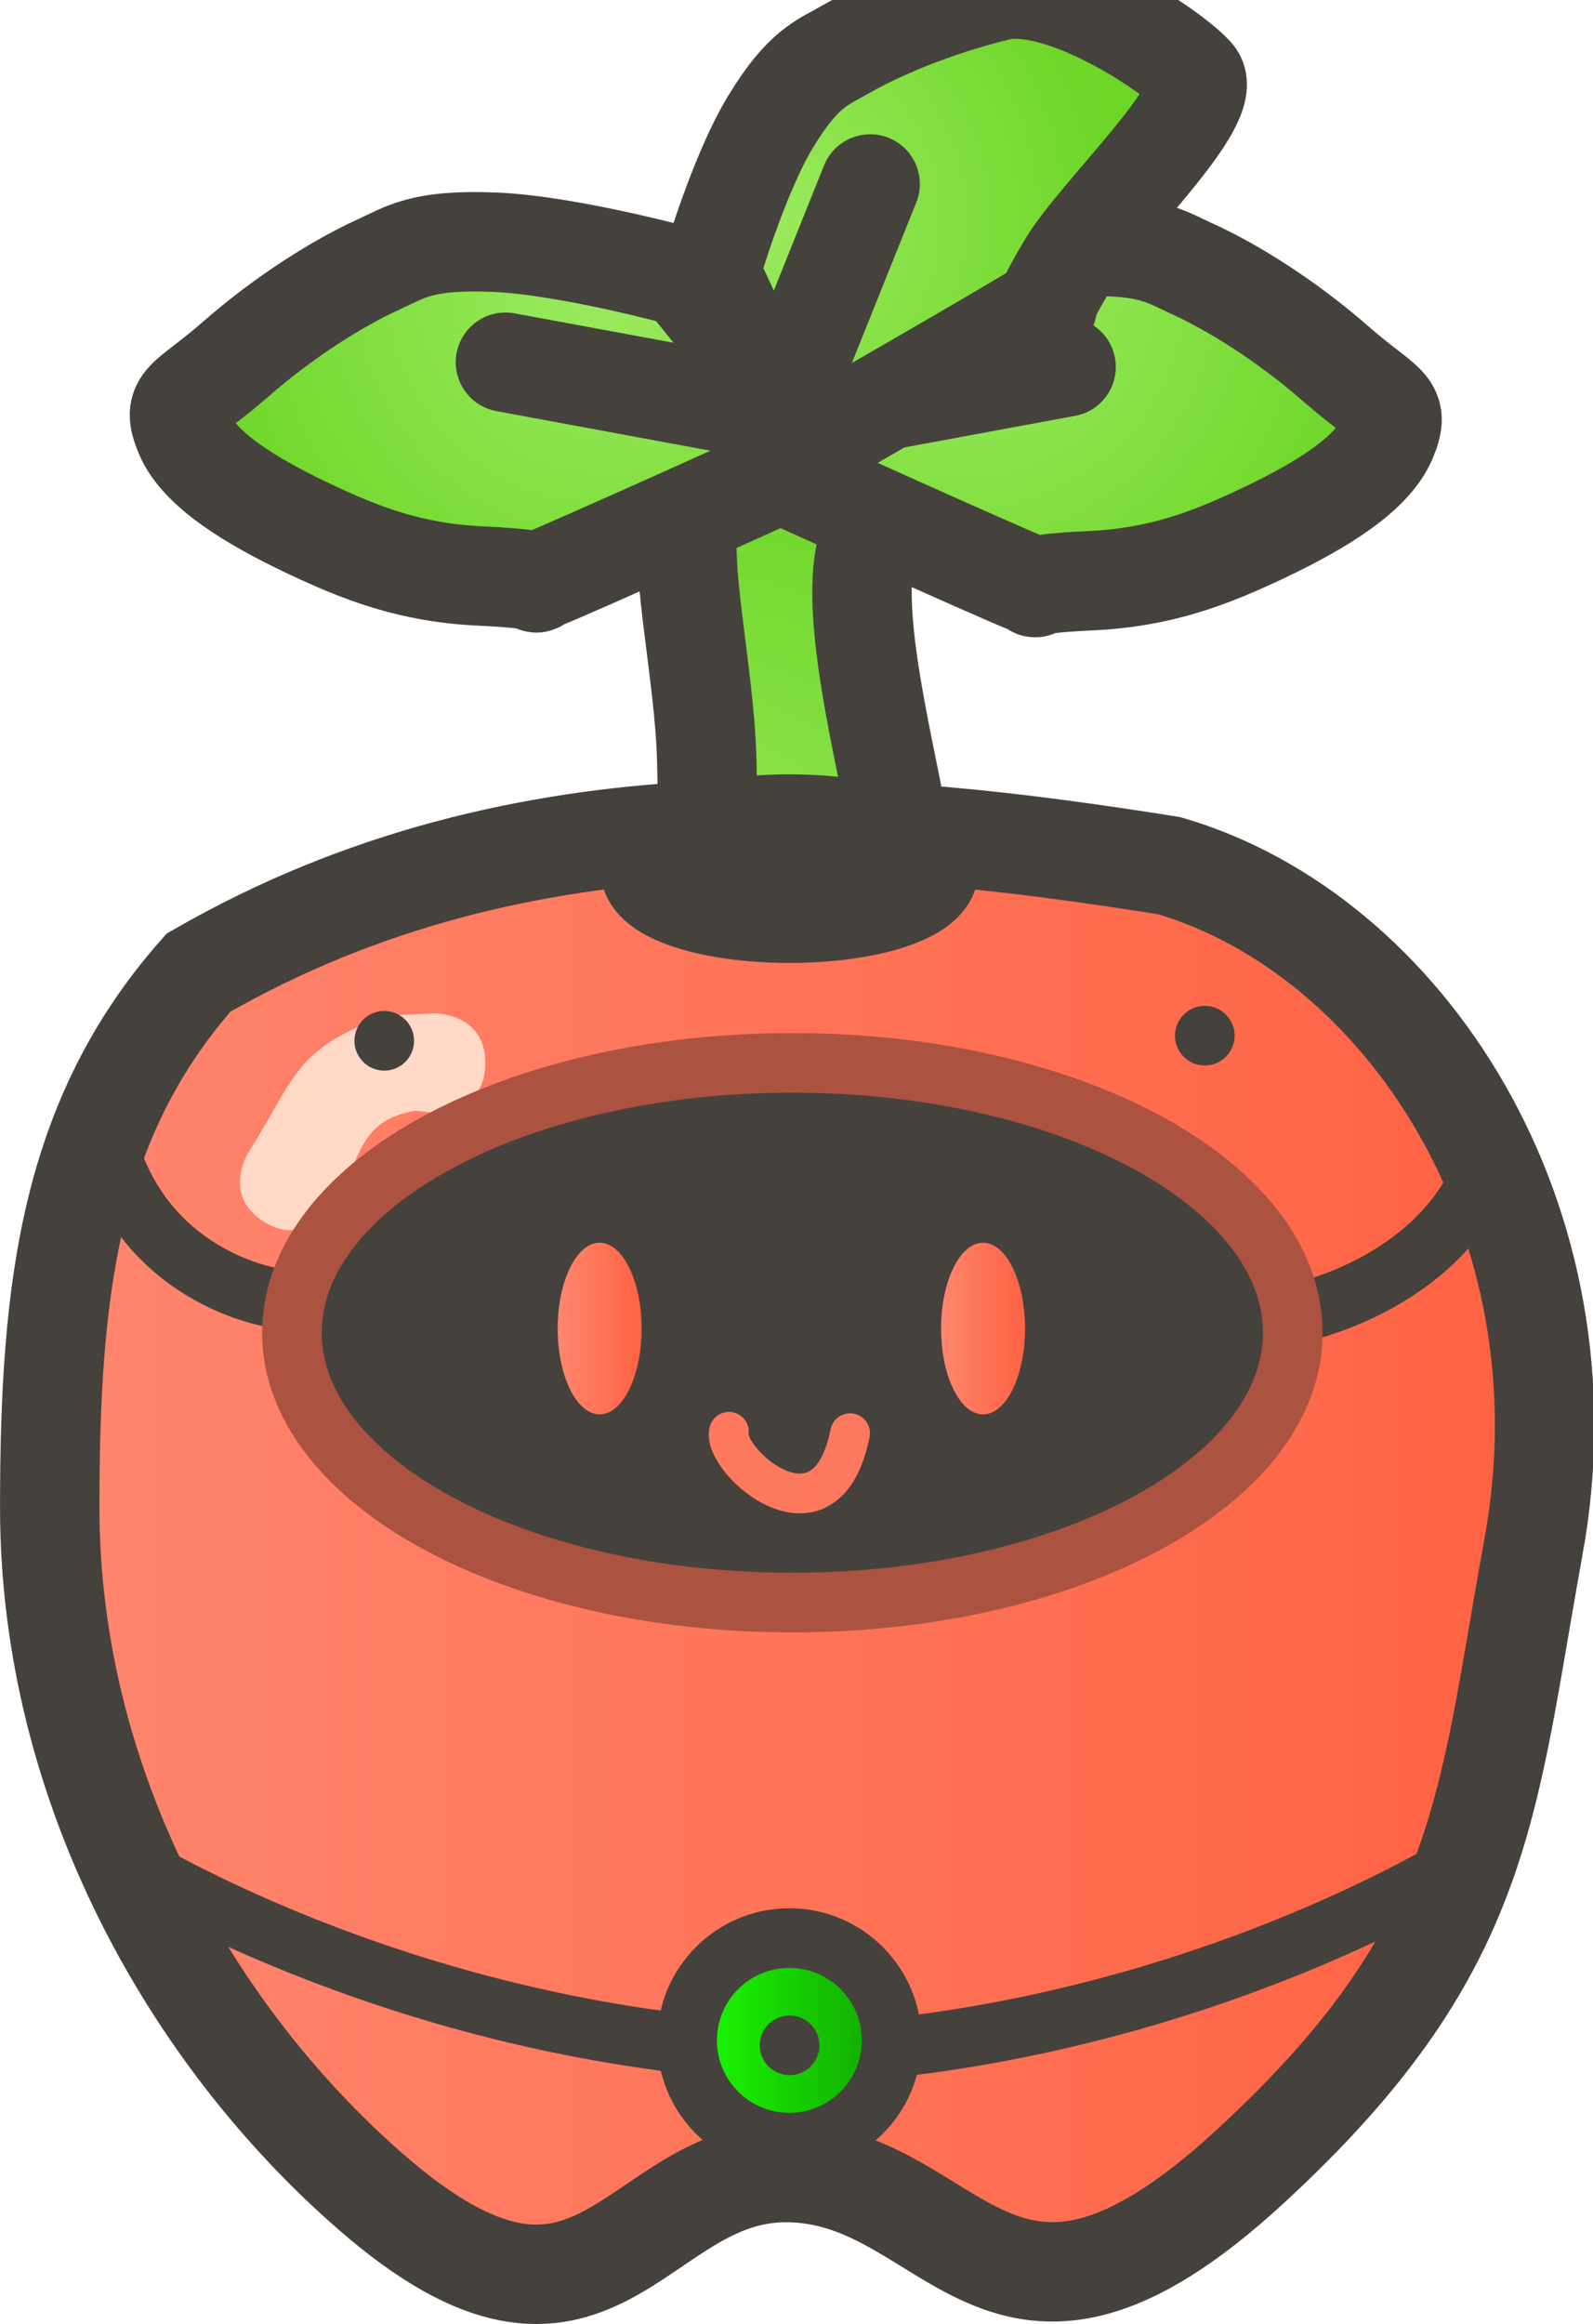 <svg version="1.1" xmlns="http://www.w3.org/2000/svg" xmlns:xlink="http://www.w3.org/1999/xlink" width="40.069" height="58.437" viewBox="0,0,40.069,58.437"><defs><radialGradient cx="237.013" cy="171.072" r="14.817" gradientUnits="userSpaceOnUse" id="color-1"><stop offset="0" stop-color="#9ceb60"/><stop offset="1" stop-color="#6dd627"/></radialGradient><linearGradient x1="222.034" y1="184.82" x2="259.602" y2="184.82" gradientUnits="userSpaceOnUse" id="color-2"><stop offset="0" stop-color="#ff866e"/><stop offset="1" stop-color="#ff6242"/></linearGradient><linearGradient x1="238.067" y1="196.521" x2="243.211" y2="196.521" gradientUnits="userSpaceOnUse" id="color-3"><stop offset="0" stop-color="#1bff00"/><stop offset="1" stop-color="#11a300"/></linearGradient><radialGradient cx="236.069" cy="152.282" r="10.814" gradientUnits="userSpaceOnUse" id="color-4"><stop offset="0" stop-color="#9ceb60"/><stop offset="1" stop-color="#6dd627"/></radialGradient><radialGradient cx="236.747" cy="154.925" r="2.14" gradientUnits="userSpaceOnUse" id="color-5"><stop offset="0" stop-color="#9ceb60"/><stop offset="1" stop-color="#6dd627"/></radialGradient><radialGradient cx="240.644" cy="167.058" r="3.509" gradientUnits="userSpaceOnUse" id="color-6"><stop offset="0" stop-color="#9ceb60"/><stop offset="1" stop-color="#6dd627"/></radialGradient><radialGradient cx="245.028" cy="152.4" r="10.814" gradientUnits="userSpaceOnUse" id="color-7"><stop offset="0" stop-color="#9ceb60"/><stop offset="1" stop-color="#6dd627"/></radialGradient><radialGradient cx="244.35" cy="155.044" r="2.14" gradientUnits="userSpaceOnUse" id="color-8"><stop offset="0" stop-color="#9ceb60"/><stop offset="1" stop-color="#6dd627"/></radialGradient><linearGradient x1="234.811" y1="178.622" x2="236.923" y2="178.622" gradientUnits="userSpaceOnUse" id="color-9"><stop offset="0" stop-color="#ff866e"/><stop offset="1" stop-color="#ff6242"/></linearGradient><linearGradient x1="244.454" y1="178.622" x2="246.567" y2="178.622" gradientUnits="userSpaceOnUse" id="color-10"><stop offset="0" stop-color="#ff866e"/><stop offset="1" stop-color="#ff6242"/></linearGradient><radialGradient cx="239.659" cy="150.73" r="9.252" gradientUnits="userSpaceOnUse" id="color-11"><stop offset="0" stop-color="#9ceb60"/><stop offset="1" stop-color="#6dd627"/></radialGradient><radialGradient cx="241.636" cy="152.42" r="1.831" gradientUnits="userSpaceOnUse" id="color-12"><stop offset="0" stop-color="#9ceb60"/><stop offset="1" stop-color="#6dd627"/></radialGradient></defs><g transform="translate(-220.784,-145.216)"><g data-paper-data="{&quot;isPaintingLayer&quot;:true}" fill-rule="nonzero" stroke-linejoin="miter" stroke-miterlimit="10" stroke-dasharray="" stroke-dashoffset="0" style="mix-blend-mode: normal"><path d="M243.484,170.25c0,0 -1.624,3.866 -2.179,2.631c-0.555,-1.235 -1.141,-0.508 -1.893,-2.515c-0.752,-2.007 -0.805,-3.652 -0.85,-5.976c-0.046,-2.324 -0.784,-5.222 -0.38,-6.406c0.404,-1.184 1.369,-1.63 2.885,-1.907c1.517,-0.277 2.073,0.995 1.531,2.878c-0.542,1.883 0.748,6.166 0.902,7.876c0.154,1.711 -0.06,3.893 -0.06,3.893" fill="url(#color-1)" stroke="#45413c" stroke-width="2.5" stroke-linecap="round"/><path d="M259.355,184.115c-1.195,6.554 -1.196,10.123 -7.137,15.589c-6.36,5.852 -7.404,0.14 -11.668,0.14c-3.838,0 -4.773,5.415 -10.43,0.492c-4.499,-3.915 -8.085,-10.178 -8.085,-17.218c0,-5.518 0.5,-9.775 3.741,-13.445c8.253,-4.755 17.144,-3.843 24.415,-2.69c5.905,1.721 10.665,8.903 9.165,17.133z" fill="url(#color-2)" stroke="#45413c" stroke-width="2.5" stroke-linecap="butt"/><path d="M232.992,171.948c0,1.25 -1.25,1.25 -1.25,1.25l-0.519,-0.053c-1.433,0.259 -1.3,1.138 -2.08,2.392c0,0 -0.662,1.06 -1.722,0.398c-1.06,-0.662 -0.398,-1.722 -0.398,-1.722c1.227,-1.952 1.165,-2.624 3.482,-3.462l1.237,-0.053c0,0 1.25,0 1.25,1.25z" fill="#ffd9c6" stroke="none" stroke-width="0.5" stroke-linecap="butt"/><path d="M243.211,196.521c0,1.42 -1.151,2.572 -2.572,2.572c-1.42,0 -2.572,-1.151 -2.572,-2.572c0,-1.42 1.151,-2.572 2.572,-2.572c1.42,0 2.572,1.151 2.572,2.572z" fill="url(#color-3)" stroke="#45413c" stroke-width="1.5" stroke-linecap="butt"/><path d="M239.895,196.646c0,-0.414 0.336,-0.75 0.75,-0.75c0.414,0 0.75,0.336 0.75,0.75c0,0.414 -0.336,0.75 -0.75,0.75c-0.414,0 -0.75,-0.336 -0.75,-0.75z" fill="#45413c" stroke="none" stroke-width="0.5" stroke-linecap="butt"/><path d="M237.762,196.575c-8.507,-1.059 -14.274,-4.852 -14.274,-4.852" fill="none" stroke="#45413c" stroke-width="1.5" stroke-linecap="round"/><path d="M257.95,191.802c0,0 -5.767,3.793 -14.274,4.852" data-paper-data="{&quot;index&quot;:null}" fill="none" stroke="#45413c" stroke-width="1.5" stroke-linecap="round"/><path d="M227.706,177.856c0,0 -3.406,-0.461 -4.289,-4.149" fill="none" stroke="#45413c" stroke-width="1.5" stroke-linecap="round"/><path d="M258.224,174.27c-1.036,3.176 -4.711,3.938 -4.711,3.938" fill="none" stroke="#45413c" stroke-width="1.5" stroke-linecap="round"/><path d="M253.301,178.727c0,3.748 -5.635,6.785 -12.587,6.785c-6.951,0 -12.587,-3.038 -12.587,-6.785c0,-3.748 5.635,-6.785 12.587,-6.785c6.951,0 12.587,3.038 12.587,6.785z" fill="#45413c" stroke="#ab5241" stroke-width="1.5" stroke-linecap="butt"/><path d="M229.699,171.387c0,-0.414 0.336,-0.75 0.75,-0.75c0.414,0 0.75,0.336 0.75,0.75c0,0.414 -0.336,0.75 -0.75,0.75c-0.414,0 -0.75,-0.336 -0.75,-0.75z" fill="#45413c" stroke="none" stroke-width="0.5" stroke-linecap="butt"/><g stroke="#45413c" stroke-width="2.5" stroke-linecap="round"><path d="M241.19,156.776c0,0 -6.243,2.827 -6.774,3.014c-0.531,0.187 0.695,0.014 -1.54,-0.09c-1.75,-0.081 -2.998,-0.558 -4.394,-1.225c-1.396,-0.667 -2.68,-1.451 -3.051,-2.33c-0.371,-0.879 0.022,-0.796 1.272,-1.89c1.249,-1.094 2.621,-1.946 3.627,-2.4c0.643,-0.29 1.048,-0.628 2.909,-0.548c1.861,0.08 4.763,0.878 4.763,0.878c0,0 2.777,3.46 2.999,3.667" fill="url(#color-4)"/><path d="M239.996,155.526l-6.499,-1.202" fill="url(#color-5)"/></g><path d="M244.152,167.058c0,0.619 -1.571,1.121 -3.509,1.121c-1.938,0 -3.509,-0.502 -3.509,-1.121c0,-0.619 1.571,-1.121 3.509,-1.121c1.938,0 3.509,0.502 3.509,1.121z" fill="url(#color-6)" stroke="#45413c" stroke-width="2.5" stroke-linecap="butt"/><g data-paper-data="{&quot;index&quot;:null}" stroke="#45413c" stroke-width="2.5" stroke-linecap="round"><path d="M240.096,155.97c0.223,-0.207 2.999,-3.667 2.999,-3.667c0,0 2.902,-0.798 4.763,-0.878c1.861,-0.08 2.266,0.258 2.909,0.548c1.006,0.454 2.378,1.306 3.627,2.4c1.249,1.094 1.642,1.011 1.272,1.89c-0.371,0.879 -1.655,1.664 -3.051,2.33c-1.396,0.667 -2.644,1.143 -4.394,1.225c-2.235,0.104 -1.01,0.277 -1.54,0.09c-0.531,-0.187 -6.774,-3.014 -6.774,-3.014" fill="url(#color-7)"/><path d="M247.6,154.443l-6.499,1.202" fill="url(#color-8)"/></g><path d="M236.923,178.622c0,1.192 -0.473,2.158 -1.056,2.158c-0.583,0 -1.056,-0.966 -1.056,-2.158c0,-1.192 0.473,-2.158 1.056,-2.158c0.583,0 1.056,0.966 1.056,2.158z" fill="url(#color-9)" stroke="none" stroke-width="0" stroke-linecap="butt"/><path d="M246.567,178.622c0,1.192 -0.473,2.158 -1.056,2.158c-0.583,0 -1.056,-0.966 -1.056,-2.158c0,-1.192 0.473,-2.158 1.056,-2.158c0.583,0 1.056,0.966 1.056,2.158z" fill="url(#color-10)" stroke="none" stroke-width="0" stroke-linecap="butt"/><path d="M242.166,181.254c-0.612,3.037 -3.212,0.69 -3.047,-0.035" fill="none" stroke="#ff795e" stroke-width="1" stroke-linecap="round"/><path d="M250.339,171.258c0,-0.414 0.336,-0.75 0.75,-0.75c0.414,0 0.75,0.336 0.75,0.75c0,0.414 -0.336,0.75 -0.75,0.75c-0.414,0 -0.75,-0.336 -0.75,-0.75z" fill="#45413c" stroke="none" stroke-width="0.5" stroke-linecap="butt"/><g data-paper-data="{&quot;index&quot;:null}" stroke="#45413c" stroke-width="2.5" stroke-linecap="round"><path d="M240.403,155.858c-0.073,-0.253 -1.755,-3.803 -1.755,-3.803c0,0 0.696,-2.422 1.518,-3.777c0.822,-1.356 1.311,-1.488 1.872,-1.811c0.877,-0.505 2.277,-1.088 3.828,-1.472c1.552,-0.385 4.368,1.459 4.956,2.124c0.588,0.665 -2.406,3.465 -3.174,4.743c-0.981,1.632 -0.243,0.842 -0.66,1.133c-0.417,0.291 -5.871,3.421 -5.871,3.421" fill="url(#color-11)"/><path d="M242.671,149.842l-2.069,5.155" fill="url(#color-12)"/></g></g></g></svg>